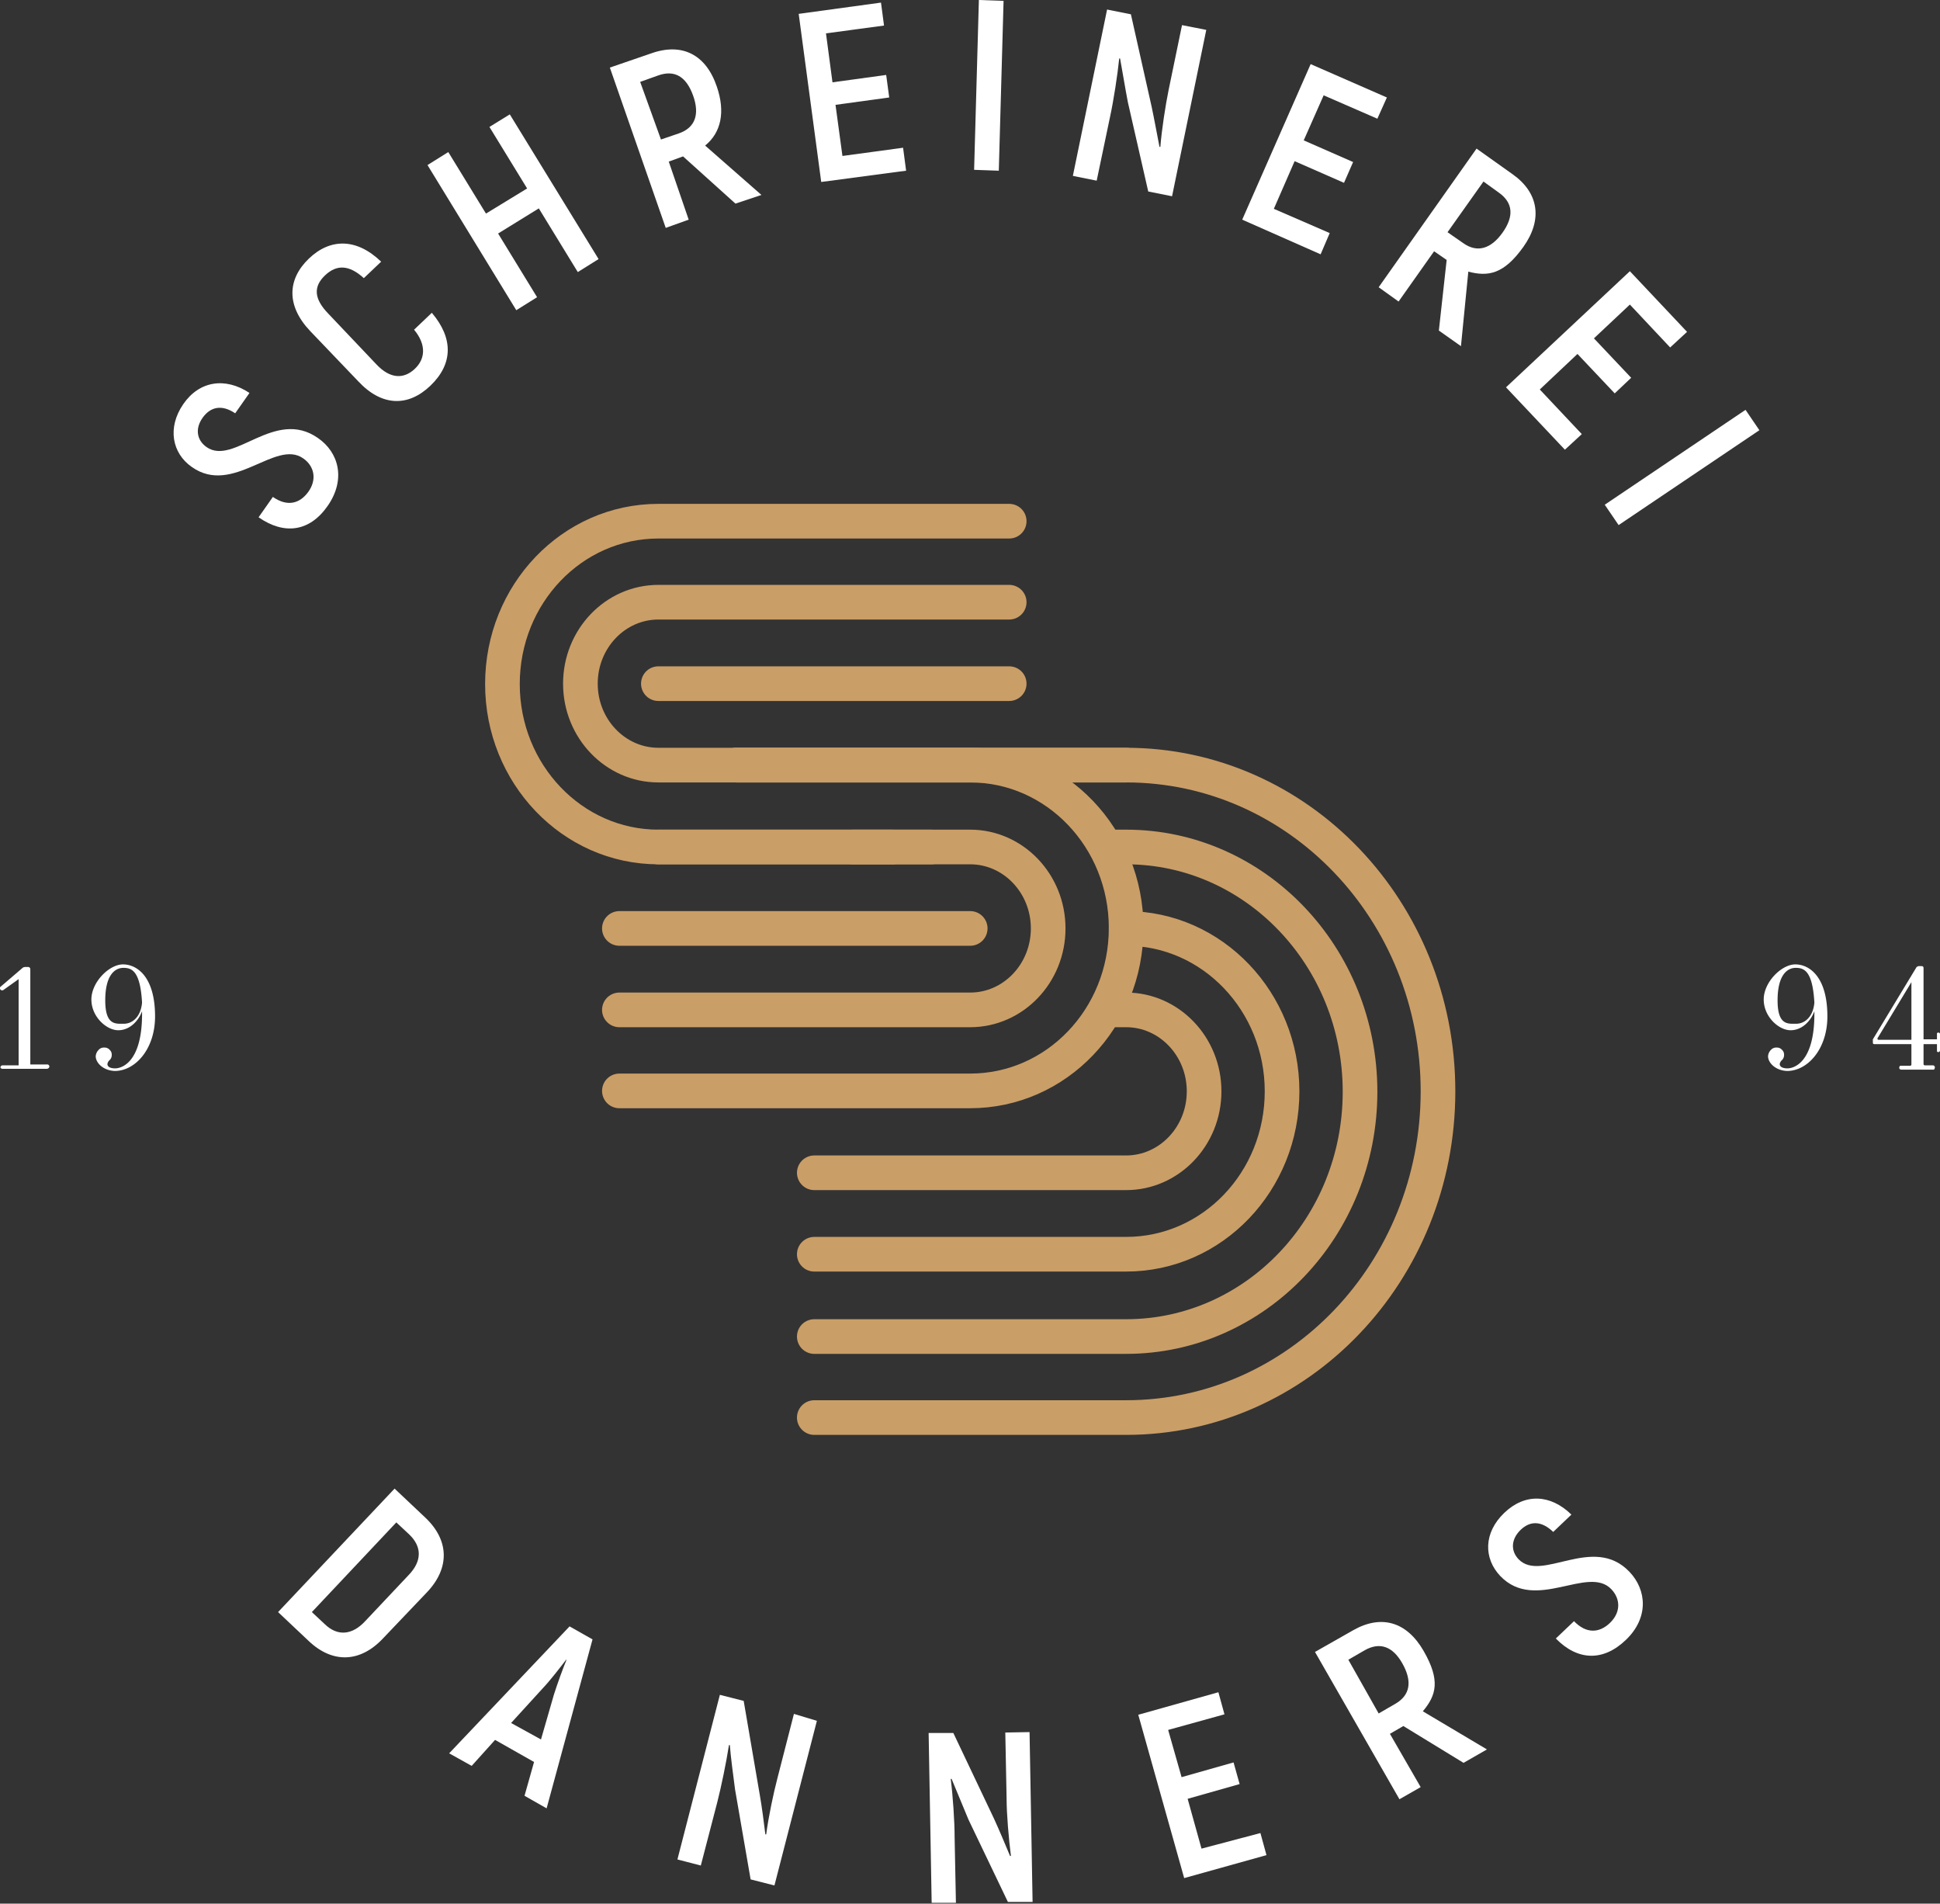 <svg id="Layer_1" data-name="Layer 1" xmlns="http://www.w3.org/2000/svg" width="447.9" height="439.4" viewBox="0 0 447.9 439.4">
  <rect x="0" y="0" width="447.9" height="439.4" fill="#333333" stroke="none"/>
  <defs>
    <style>
      .cls-1 {
        fill: #fff;
      }

      .cls-2 {
        fill: none;
        stroke: #ca9e67;
        stroke-linecap: round;
        stroke-miterlimit: 10;
        stroke-width: 8px;
      }
    </style>
  </defs>
  <title>logo-danner-big-w</title>
  <g>
    <path class="cls-1" d="M59.7,119.4l3.3-4.7c3.3,2.3,6.2,1.6,8.2-1.2s1.4-5.9-1.2-7.7c-6.4-4.5-16.2,8.7-25.7,2-4.6-3.2-5.7-9.1-2-14.5S52,87,57.6,90.7l-3.3,4.7c-3.1-2.1-5.7-1.5-7.5,1s-1.4,5.2.9,6.8c6.3,4.4,15.7-9.1,25.7-2.1,4.8,3.3,6.5,9.5,2.3,15.6S65.6,123.5,59.7,119.4Z"/>
    <path class="cls-1" d="M82.7,88,71.6,76.4c-5.5-5.8-5.3-11.9-.3-16.7S82.4,55,88,60.4L84,64.2c-3.4-3.1-6.3-3.2-9-.6s-2.5,5.4.8,8.8L86.9,84.1c3.2,3.4,6.3,3.4,8.8,1.1s2.8-5.6-.1-9.1l4.1-3.9c5,5.9,4.9,11.8-.3,16.8S88.1,93.8,82.7,88Z"/>
    <path class="cls-1" d="M117.7,26.4l20.5,33.4-4.8,3-9-14.7L115,53.9l9,14.7-4.8,3L98.7,38.1l4.8-3,8.7,14.2,9.5-5.8-8.7-14.2Z"/>
    <path class="cls-1" d="M157.7,36.1l-3.3,1.2L159,50.7l-5.3,1.9-12.9-37,9.6-3.3c7.1-2.5,12.6.3,15.1,7.7,2,5.8,1,10.6-2.7,13.6l13,11.4L169.8,47Zm-5.1-3.9,4.1-1.4c3.8-1.3,4.9-4.4,3.3-8.8s-4.3-5.9-8-4.6l-4.2,1.5Z"/>
    <path class="cls-1" d="M208.5,34.1l.7,5.3L189.6,42,184.4,3.2l19-2.6.7,5.3L190.7,7.7l1.5,11.3,12.4-1.7.7,5.2-12.4,1.7L194.5,36Z"/>
    <path class="cls-1" d="M231.7.2l-1.1,39.2-5.7-.2L226,0Z"/>
    <path class="cls-1" d="M278.5,6.9l-7.9,38.4-5.5-1.1-4.7-20.6c-.6-3.1-1.3-7.4-1.8-10.1h-.2c-.4,3.9-1.3,9.7-2.1,13.4l-3.1,14.8-5.5-1.1,7.9-38.4,5.5,1.1,4.8,21.4c.6,2.8,1.3,6.7,1.8,9.2h.2c.3-3.9,1.2-9.7,1.9-13.1l3.1-15Z"/>
    <path class="cls-1" d="M307,53.8l-2.1,4.9-18.1-8,15.8-35.9,17.6,7.7L318,27.4,305.6,22,301,32.4l11.4,5-2.1,4.8-11.4-5-4.8,11Z"/>
    <path class="cls-1" d="M334,60l-2.9-2-8.2,11.6-4.6-3.3,22.6-32,8.3,5.9c6.1,4.3,7,10.5,2.5,16.8s-8.1,6.9-12.7,5.7l-1.7,17.2-5.1-3.6Zm.2-6.4,3.6,2.5c3.2,2.3,6.4,1.4,9.1-2.4s2.4-6.9-.8-9.2l-3.6-2.6Z"/>
    <path class="cls-1" d="M365.2,100.2l-3.9,3.6L347.7,89.4l28.6-26.8,13.2,14-3.9,3.6-9.3-9.9L368,78.1l8.6,9.1-3.8,3.6-8.6-9.1-8.7,8.2Z"/>
    <path class="cls-1" d="M406.2,99.3l-32.5,21.9-3.2-4.7,32.5-21.9Z"/>
  </g>
  <g>
    <path class="cls-1" d="M91.1,343.6l7.1,6.7c5.5,5.2,5.7,11.6.4,17.2L88.5,378.1c-5.3,5.7-11.7,5.9-17.2.7l-7.1-6.7ZM75,374.9c2.9,2.8,6.3,2.6,9.4-.8l9.9-10.5c3.2-3.3,3.1-6.6.2-9.4l-3-2.8L72,372.1Z"/>
    <path class="cls-1" d="M123.3,406.7l-9-5.1-5.4,6-5.2-2.9,27.8-29.3,5.3,3-10.6,39-5.1-2.9Zm1.6-5.2,3-10.4c.8-2.5,2.1-6.1,2.9-8h-.1c-1.3,1.7-3.6,4.7-5.4,6.6l-7.3,8Z"/>
    <path class="cls-1" d="M188.6,397.2l-9.8,38-5.5-1.4-3.6-20.8c-.4-3.1-1-7.5-1.2-10.2h-.2c-.6,3.9-1.8,9.7-2.7,13.2l-3.8,14.6-5.4-1.4,9.8-38,5.5,1.4,3.7,21.6c.5,2.8,1,6.7,1.3,9.2h.2c.5-3.9,1.7-9.6,2.6-13l3.8-14.8Z"/>
    <path class="cls-1" d="M237.7,399.8l.7,39.2h-5.7l-9.1-19-3.9-9.4h-.2c.5,3.9.9,9.8.9,13.5l.3,15.1h-5.6l-.7-39.2h5.7l9.4,19.8c1.2,2.6,2.7,6.2,3.7,8.6h.2c-.5-3.9-1-9.7-1-13.2l-.3-15.3Z"/>
    <path class="cls-1" d="M291,423.1l1.4,5.1-19,5.3-10.6-37.7,18.5-5.2,1.4,5.1-13,3.6,3.1,10.9,12-3.4,1.4,5-12,3.4,3.2,11.5Z"/>
    <path class="cls-1" d="M324,398.4l-3.1,1.8,7.1,12.3-4.9,2.8-19.5-34,8.8-5c6.5-3.7,12.4-2,16.3,4.8s2.9,10.2-.2,13.9l14.8,8.8-5.4,3.1Zm-5.7-2.9,3.8-2.2c3.5-2,4-5.2,1.7-9.3s-5.3-5-8.7-3.1l-3.8,2.2Z"/>
    <path class="cls-1" d="M359.2,378.2l4.2-4c2.8,2.9,5.8,2.8,8.3.4s2.5-5.5.3-7.8c-5.4-5.6-17.5,5.4-25.6-3-3.9-4.1-3.9-10,.9-14.6s10.7-4.3,15.5.4l-4.2,4c-2.7-2.6-5.3-2.6-7.5-.5s-2.4,4.8-.5,6.8c5.3,5.5,17.2-5.9,25.6,2.9,4,4.2,4.5,10.6-.8,15.7S364.2,383.3,359.2,378.2Z"/>
  </g>
  <g>
    <path class="cls-1" d="M.1,246.4a.5.5,0,0,1,.5-.5H4.3V226L.8,228.5a.5.5,0,0,1-.7-.1c-.2-.2-.2-.5.1-.7l4.9-4.2a1,1,0,0,1,.7-.3h.7a.5.5,0,0,1,.5.5v22h3.8a.5.5,0,0,1,.6.5.6.6,0,0,1-.6.5H.6A.5.5,0,0,1,.1,246.4Z"/>
    <path class="cls-1" d="M22.1,243.8a2.3,2.3,0,0,1,.7-1.5,1.6,1.6,0,0,1,1.3-.5,1.5,1.5,0,0,1,1.2.5,1.5,1.5,0,0,1,.5,1.2,1.6,1.6,0,0,1-.5,1.2,1.5,1.5,0,0,0-.5.9c0,.6.6,1,1.8,1s6.2-1,6.2-12.6v-.6c-.8,2.2-2.8,4.4-5.5,4.4s-6.2-3.1-6.2-7.1,4.1-8.1,7.3-8.1,7.4,2.8,7.4,12c0,7.6-4.6,12.6-9.3,12.6C23.8,247.1,22.1,245.3,22.1,243.8Zm10.7-12.3c-.4-7.3-2.3-8.1-4.3-8.1s-4.2,1.7-4.2,7.5,2.4,5.4,4.3,5.4S32.5,234.8,32.8,231.4Z"/>
  </g>
  <g>
    <path class="cls-1" d="M408.2,243.8a2.3,2.3,0,0,1,.7-1.5,1.6,1.6,0,0,1,1.3-.5,1.5,1.5,0,0,1,1.2.5,1.5,1.5,0,0,1,.5,1.2,1.6,1.6,0,0,1-.5,1.2,1.5,1.5,0,0,0-.5.9c0,.6.6,1,1.8,1s6.2-1,6.2-12.6v-.6c-.8,2.2-2.8,4.4-5.5,4.4s-6.2-3.1-6.2-7.1,4.1-8.1,7.3-8.1,7.4,2.8,7.4,12c0,7.6-4.6,12.6-9.3,12.6C409.9,247.1,408.2,245.3,408.2,243.8Zm10.7-12.3c-.4-7.3-2.3-8.1-4.3-8.1s-4.2,1.7-4.2,7.5,2.4,5.4,4.3,5.4S418.6,234.8,418.9,231.4Z"/>
    <path class="cls-1" d="M438.7,246h2.3a.3.3,0,0,0,.3-.3V241h-8.6c-.2,0-.3-.1-.3-.4v-.5a.5.5,0,0,1,0-.2l10.1-16.7.4-.2h.8a.4.4,0,0,1,.4.4v16.5h3.1v-1.4a.4.4,0,0,1,.7.1v3.9a.4.4,0,0,1-.7.2V241h-3.1v4.6a.3.3,0,0,0,.3.3h1.8c.5,0,.7.5.3,1H439C438.5,246.9,438.3,246.4,438.7,246Zm2.6-6V226.7l-7.8,12.9c-.1.2,0,.4.2.4Z"/>
  </g>
  <g>
    <path class="cls-2" d="M215,195.5H152c-19.9,0-36-16.9-36-37.6h0c0-20.8,16.1-37.6,36-37.6h81"/>
    <path class="cls-2" d="M260,176.6H152c-9.9,0-18-8.4-18-18.8h0c0-10.4,8.1-18.8,18-18.8h81"/>
    <path class="cls-2" d="M170,176.6h54c19.9,0,36,16.9,36,37.6h0c0,20.8-16.1,37.6-36,37.6H143"/>
    <path class="cls-2" d="M152,195.5h72c9.9,0,18,8.4,18,18.8h0c0,10.4-8.1,18.8-18,18.8H143"/>
    <path class="cls-2" d="M170,176.6h90c39.8,0,72,33.7,72,75.3h0c0,41.6-32.2,75.3-72,75.3H188"/>
    <path class="cls-2" d="M256,195.5h4c29.8,0,54,25.3,54,56.5h0c0,31.2-24.2,56.5-54,56.5H188"/>
    <path class="cls-2" d="M260,214.3c19.9,0,36,16.9,36,37.6h0c0,20.8-16.1,37.6-36,37.6H188"/>
    <path class="cls-2" d="M255.7,233.1H260c9.9,0,18,8.4,18,18.8h0c0,10.4-8.1,18.8-18,18.8H188"/>
    <line class="cls-2" x1="152" y1="157.8" x2="233" y2="157.8"/>
    <line class="cls-2" x1="224" y1="214.3" x2="143" y2="214.3"/>
    <line class="cls-2" x1="197" y1="195.5" x2="206" y2="195.5"/>
  </g>
</svg>
